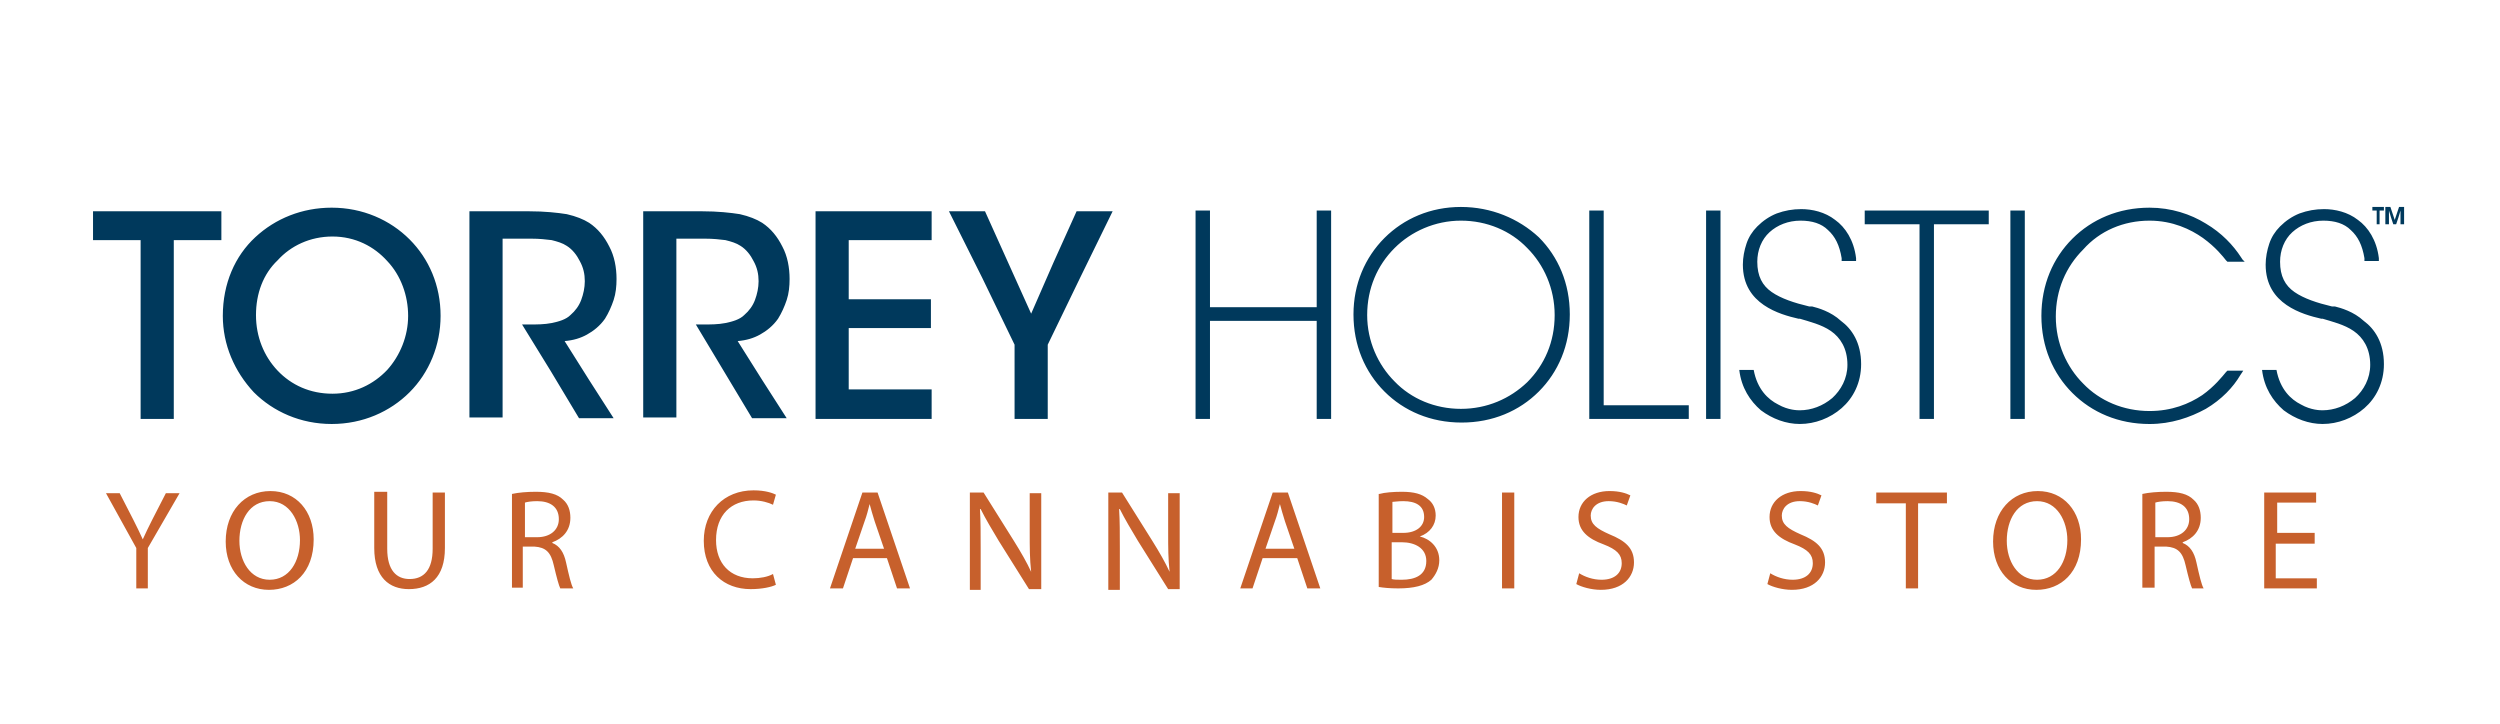<svg version="1.1" id="Layer_1" xmlns="http://www.w3.org/2000/svg" x="0" y="0" width="346.7" height="100.4" style="enable-background:new 0 0 346.7 100.4" xml:space="preserve"><style>.st0{fill:#00395c}.st1{fill:#c7602c}</style><path class="st0" d="M19.5 33.3h-6.6v-4h17.8v4h-6.6v24.8h-4.6V45.7zM30.9 43.8c0-4.5 1.7-8.3 4.5-10.9 2.8-2.6 6.5-4.1 10.6-4.1 4.3 0 8.1 1.7 10.8 4.4 2.7 2.7 4.3 6.4 4.3 10.6 0 4.1-1.6 7.9-4.3 10.6-2.7 2.7-6.5 4.4-10.8 4.4-4.3 0-8.1-1.7-10.8-4.4-2.7-2.9-4.3-6.6-4.3-10.6zm4.6-.1c0 3 1.1 5.7 3 7.7s4.5 3.2 7.6 3.2c3.1 0 5.7-1.3 7.6-3.3 1.8-2 2.9-4.7 2.9-7.5s-1-5.6-2.9-7.6c-1.8-2-4.4-3.4-7.6-3.4-3.1 0-5.8 1.3-7.6 3.3-2 1.9-3 4.6-3 7.6zM65.1 29.3h8.2c2.3 0 4 .2 5.3.4 1.3.3 2.3.7 3.1 1.2 1.2.8 2.1 1.9 2.8 3.3.7 1.3 1 2.9 1 4.5 0 1-.1 2-.4 2.9-.3.9-.7 1.8-1.2 2.6-.7 1-1.6 1.7-2.5 2.2-.9.5-1.9.8-3.1.9l3.4 5.4 3.4 5.3h-4.8l-3.9-6.5-4-6.5h1c1 0 2.1 0 3.1-.2s2-.5 2.6-1.1c.7-.6 1.2-1.3 1.5-2.1.3-.8.5-1.7.5-2.6 0-1-.2-1.9-.7-2.8-.4-.8-1-1.6-1.8-2.1-.6-.4-1.3-.6-2.1-.8-.8-.1-1.7-.2-2.8-.2h-4v24.8h-4.6V29.3zM89.1 29.3h8.2c2.3 0 4 .2 5.3.4 1.3.3 2.3.7 3.1 1.2 1.2.8 2.1 1.9 2.8 3.3.7 1.3 1 2.9 1 4.5 0 1-.1 2-.4 2.9-.3.9-.7 1.8-1.2 2.6-.7 1-1.6 1.7-2.5 2.2-.9.5-1.9.8-3.1.9l3.4 5.4 3.4 5.3h-4.8l-3.9-6.5-3.9-6.5h1c1 0 2.1 0 3.1-.2s2-.5 2.6-1.1c.7-.6 1.2-1.3 1.5-2.1.3-.8.5-1.7.5-2.6 0-1-.2-1.9-.7-2.8-.4-.8-1-1.6-1.8-2.1-.6-.4-1.3-.6-2.1-.8-.8-.1-1.7-.2-2.8-.2h-4v24.8h-4.6V29.3zM113.1 29.3h16.1v4h-11.5v8.2h11.4v4h-11.4V54h11.5v4.1h-16.1V43.7zM140.7 47.8l-4.5-9.3-4.6-9.2h5l3.2 7.1 3.2 7.1 3.1-7.1 3.2-7.1h5l-4.5 9.2-4.5 9.3v10.3h-4.6v-5.2zM182.6 42.6h-14.8V29.2h-2v28.9h2V44.5h14.8v13.6h2V29.2h-2v6.7zM202.6 28.7c-4.2 0-7.9 1.6-10.6 4.3-2.7 2.7-4.3 6.4-4.3 10.6 0 4.3 1.6 8 4.3 10.7 2.7 2.7 6.4 4.3 10.7 4.3 4.3 0 8-1.6 10.7-4.3 2.7-2.7 4.3-6.4 4.3-10.7 0-4.3-1.6-8-4.3-10.7-2.8-2.6-6.6-4.2-10.8-4.2m0 28c-3.6 0-6.9-1.4-9.2-3.8-2.3-2.3-3.8-5.6-3.8-9.2 0-3.7 1.4-6.9 3.8-9.3 2.3-2.3 5.6-3.8 9.2-3.8 3.6 0 6.9 1.4 9.2 3.8 2.3 2.3 3.8 5.6 3.8 9.3 0 3.7-1.4 6.9-3.8 9.3-2.4 2.3-5.6 3.7-9.2 3.7M222.4 29.2h-2v28.9h13.8v-1.9h-11.8V42.7zM236.6 58.1h2V29.2h-2v14.5zM258.6 31.1h7.6v27h2v-27h7.6v-1.9h-17.2v1zM278.8 58.1h2V29.2h-2v14.5zM298.1 30.6c3.2 0 5.7 1.2 7.4 2.4 1.8 1.3 2.8 2.6 3.2 3.1l.1.1.1.1h2.4l-.3-.3-.2-.3c-1.1-1.7-2.7-3.4-4.9-4.7-2.1-1.3-4.8-2.2-7.8-2.2-4.3 0-8 1.6-10.7 4.3-2.7 2.7-4.3 6.4-4.3 10.7 0 4.3 1.6 8 4.3 10.7 2.7 2.7 6.4 4.3 10.7 4.3 3 0 5.6-.9 7.8-2.1 2.2-1.3 3.8-3 4.8-4.7l.2-.3.2-.3h-2.2l-.1.1-.1.1c-.5.6-1.6 2-3.3 3.2-1.8 1.2-4.2 2.2-7.3 2.2-3.6 0-6.9-1.4-9.2-3.8-2.3-2.3-3.8-5.6-3.8-9.3 0-3.7 1.4-6.9 3.8-9.3 2.3-2.6 5.6-4 9.2-4M323.8 42.5h-.4c-2.1-.5-3.9-1.1-5.2-2-1.3-.9-2-2.2-2-4.2 0-1.6.6-3.1 1.7-4.1 1.1-1 2.6-1.6 4.3-1.6 1.6 0 2.9.4 3.8 1.3 1 .9 1.6 2.1 1.9 3.9v.4h2v-.4c-.3-2.5-1.5-4.3-2.9-5.3-1.4-1.1-3.2-1.5-4.7-1.5-1.2 0-2.3.2-3.4.6-1 .4-1.9 1-2.7 1.8-.7.7-1.2 1.5-1.5 2.4-.3.9-.5 1.9-.5 2.9 0 2.8 1.3 4.5 2.9 5.6 1.6 1.1 3.5 1.6 4.8 1.9h.2c1.3.4 3 .8 4.3 1.7 1.3.9 2.3 2.4 2.3 4.7 0 1.9-.9 3.5-2.1 4.6-1.3 1.1-2.9 1.7-4.5 1.7-.3 0-1.6 0-3-.8-1.4-.7-2.9-2.1-3.4-4.8h-2c.3 2.5 1.5 4.3 3 5.6 1.6 1.2 3.5 1.9 5.4 1.9 2.1 0 4.2-.8 5.8-2.2 1.6-1.4 2.7-3.5 2.7-6.1 0-3-1.3-4.9-2.8-6-1.4-1.3-3.2-1.8-4-2M251.3 42.5h-.4c-2.1-.5-3.9-1.1-5.2-2-1.3-.9-2-2.2-2-4.2 0-1.6.6-3.1 1.7-4.1 1.1-1 2.6-1.6 4.3-1.6 1.6 0 2.9.4 3.8 1.3 1 .9 1.6 2.1 1.9 3.9v.4h2v-.4c-.3-2.5-1.5-4.3-2.9-5.3-1.4-1.1-3.2-1.5-4.7-1.5-1.2 0-2.3.2-3.4.6-1 .4-1.9 1-2.7 1.8-.7.7-1.2 1.5-1.5 2.4-.3.9-.5 1.9-.5 2.9 0 2.8 1.3 4.5 2.9 5.6 1.6 1.1 3.5 1.6 4.8 1.9h.2c1.3.4 3 .8 4.3 1.7 1.3.9 2.3 2.4 2.3 4.7 0 1.9-.9 3.5-2.1 4.6-1.3 1.1-2.9 1.7-4.5 1.7-.3 0-1.6 0-3-.8-1.4-.7-2.9-2.1-3.4-4.8h-2c.3 2.5 1.5 4.3 3 5.6 1.6 1.2 3.5 1.9 5.4 1.9 2.1 0 4.2-.8 5.8-2.2 1.6-1.4 2.7-3.5 2.7-6.1 0-3-1.3-4.9-2.8-6-1.4-1.3-3.2-1.8-4-2M329.6 29.2h-.6v-.5h1.6v.5h-.6v1.9h-.4v-1zM330.8 31.1v-2.4h.7l.3.9.3.9.3-.9.3-.9h.7v2.4h-.5v-1.9l-.3 1-.3.9h-.4l-.3-.9-.3-1v1.9h-.2z"/><path class="st1" d="M18.9 81.6V76l-4.2-7.6h1.9l1.9 3.7c.5 1 .9 1.8 1.3 2.7.4-.9.8-1.7 1.3-2.7l1.9-3.7h1.9L20.5 76v5.6h-1.6zM43.5 74.8c0 4.6-2.8 7-6.2 7-3.5 0-6-2.7-6-6.7 0-4.2 2.6-7 6.2-7s6 2.8 6 6.7zm-10.3.2c0 2.8 1.5 5.4 4.2 5.4s4.2-2.5 4.2-5.5c0-2.6-1.4-5.4-4.2-5.4-2.8 0-4.2 2.6-4.2 5.5zM53.7 68.3v7.8c0 3 1.3 4.2 3.1 4.2 2 0 3.2-1.3 3.2-4.2v-7.8h1.7V76c0 4.1-2.1 5.7-5 5.7-2.7 0-4.8-1.6-4.8-5.7v-7.8h1.8zM71 68.5c.9-.2 2.1-.3 3.3-.3 1.8 0 3 .3 3.8 1.1.7.6 1 1.5 1 2.5 0 1.8-1.1 2.9-2.5 3.4v.1c1 .4 1.6 1.3 1.9 2.7.4 1.8.7 3.1 1 3.6h-1.8c-.2-.4-.5-1.5-.9-3.2-.4-1.8-1.1-2.5-2.7-2.6h-1.6v5.7H71v-13zm1.7 6h1.8c1.8 0 3-1 3-2.5 0-1.7-1.2-2.5-3-2.5-.8 0-1.4.1-1.7.2v4.8zM107.6 81.1c-.6.3-1.9.6-3.5.6-3.7 0-6.5-2.4-6.5-6.7 0-4.1 2.8-7 6.9-7 1.7 0 2.7.4 3.1.6l-.4 1.4c-.6-.3-1.6-.6-2.7-.6-3.1 0-5.2 2-5.2 5.5 0 3.2 1.9 5.3 5.1 5.3 1 0 2.1-.2 2.8-.6l.4 1.5zM118.3 77.4l-1.4 4.2h-1.8l4.5-13.3h2.1l4.5 13.3h-1.8l-1.4-4.2h-4.7zm4.3-1.3-1.3-3.8c-.3-.9-.5-1.7-.7-2.4-.2.8-.4 1.6-.7 2.4l-1.3 3.8h4zM134.5 81.6V68.3h1.9l4.2 6.7c1 1.6 1.8 3 2.4 4.3-.2-1.8-.2-3.4-.2-5.4v-5.5h1.6v13.3h-1.7l-4.2-6.7c-.9-1.5-1.8-3-2.5-4.4h-.1c.1 1.7.1 3.3.1 5.5v5.7h-1.5zM153.7 81.6V68.3h1.9l4.2 6.7c1 1.6 1.8 3 2.4 4.3-.2-1.8-.2-3.4-.2-5.4v-5.5h1.6v13.3H162l-4.2-6.7c-.9-1.5-1.8-3-2.5-4.4h-.1c.1 1.7.1 3.3.1 5.5v5.7h-1.6zM175.1 77.4l-1.4 4.2H172l4.5-13.3h2.1l4.5 13.3h-1.8l-1.4-4.2h-4.8zm4.4-1.3-1.3-3.8c-.3-.9-.5-1.7-.7-2.4-.2.8-.4 1.6-.7 2.4l-1.3 3.8h4zM191.3 68.5c.7-.2 1.9-.3 3.1-.3 1.7 0 2.8.3 3.6 1 .7.5 1.1 1.3 1.1 2.3 0 1.3-.8 2.4-2.2 2.9 1.3.3 2.7 1.4 2.7 3.3 0 1.1-.5 2-1.1 2.7-.9.8-2.4 1.2-4.6 1.2-1.2 0-2.1-.1-2.7-.2V68.5zm1.7 5.4h1.6c1.8 0 2.9-.9 2.9-2.2 0-1.6-1.2-2.2-2.9-2.2-.8 0-1.2.1-1.5.1v4.3zm0 6.4c.3.1.8.1 1.4.1 1.8 0 3.4-.6 3.4-2.6 0-1.8-1.6-2.6-3.4-2.6H193v5.1zM210 68.3v13.3h-1.7V68.3h1.7zM219 79.5c.8.5 1.9.9 3.1.9 1.8 0 2.8-.9 2.8-2.3 0-1.2-.7-1.9-2.5-2.6-2.2-.8-3.5-1.9-3.5-3.8 0-2.1 1.7-3.6 4.3-3.6 1.4 0 2.3.3 2.9.6l-.5 1.4c-.4-.2-1.3-.6-2.5-.6-1.8 0-2.5 1.1-2.5 2 0 1.2.8 1.8 2.6 2.6 2.2.9 3.4 1.9 3.4 3.9s-1.5 3.8-4.6 3.8c-1.3 0-2.7-.4-3.4-.8l.4-1.5zM245.5 79.5c.8.5 1.9.9 3.1.9 1.8 0 2.8-.9 2.8-2.3 0-1.2-.7-1.9-2.5-2.6-2.2-.8-3.5-1.9-3.5-3.8 0-2.1 1.7-3.6 4.3-3.6 1.4 0 2.3.3 2.9.6l-.5 1.4c-.4-.2-1.3-.6-2.5-.6-1.8 0-2.5 1.1-2.5 2 0 1.2.8 1.8 2.6 2.6 2.2.9 3.4 1.9 3.4 3.9s-1.5 3.8-4.6 3.8c-1.3 0-2.7-.4-3.4-.8l.4-1.5zM264.2 69.8h-4v-1.5h9.8v1.5h-4v11.8h-1.7V69.8zM288.6 74.8c0 4.6-2.8 7-6.2 7-3.5 0-6-2.7-6-6.7 0-4.2 2.6-7 6.2-7s6 2.8 6 6.7zm-10.3.2c0 2.8 1.5 5.4 4.2 5.4s4.2-2.5 4.2-5.5c0-2.6-1.4-5.4-4.2-5.4-2.8 0-4.2 2.6-4.2 5.5zM297.1 68.5c.9-.2 2.1-.3 3.3-.3 1.8 0 3 .3 3.8 1.1.7.6 1 1.5 1 2.5 0 1.8-1.1 2.9-2.5 3.4v.1c1 .4 1.6 1.3 1.9 2.7.4 1.8.7 3.1 1 3.6H304c-.2-.4-.5-1.5-.9-3.2-.4-1.8-1.1-2.5-2.7-2.6h-1.6v5.7h-1.7v-13zm1.7 6h1.8c1.8 0 3-1 3-2.5 0-1.7-1.2-2.5-3-2.5-.8 0-1.4.1-1.7.2v4.8zM320.8 75.4h-5.2v4.8h5.7v1.4H314V68.3h7.2v1.4h-5.4v4.2h5.2v1.5z"/></svg>